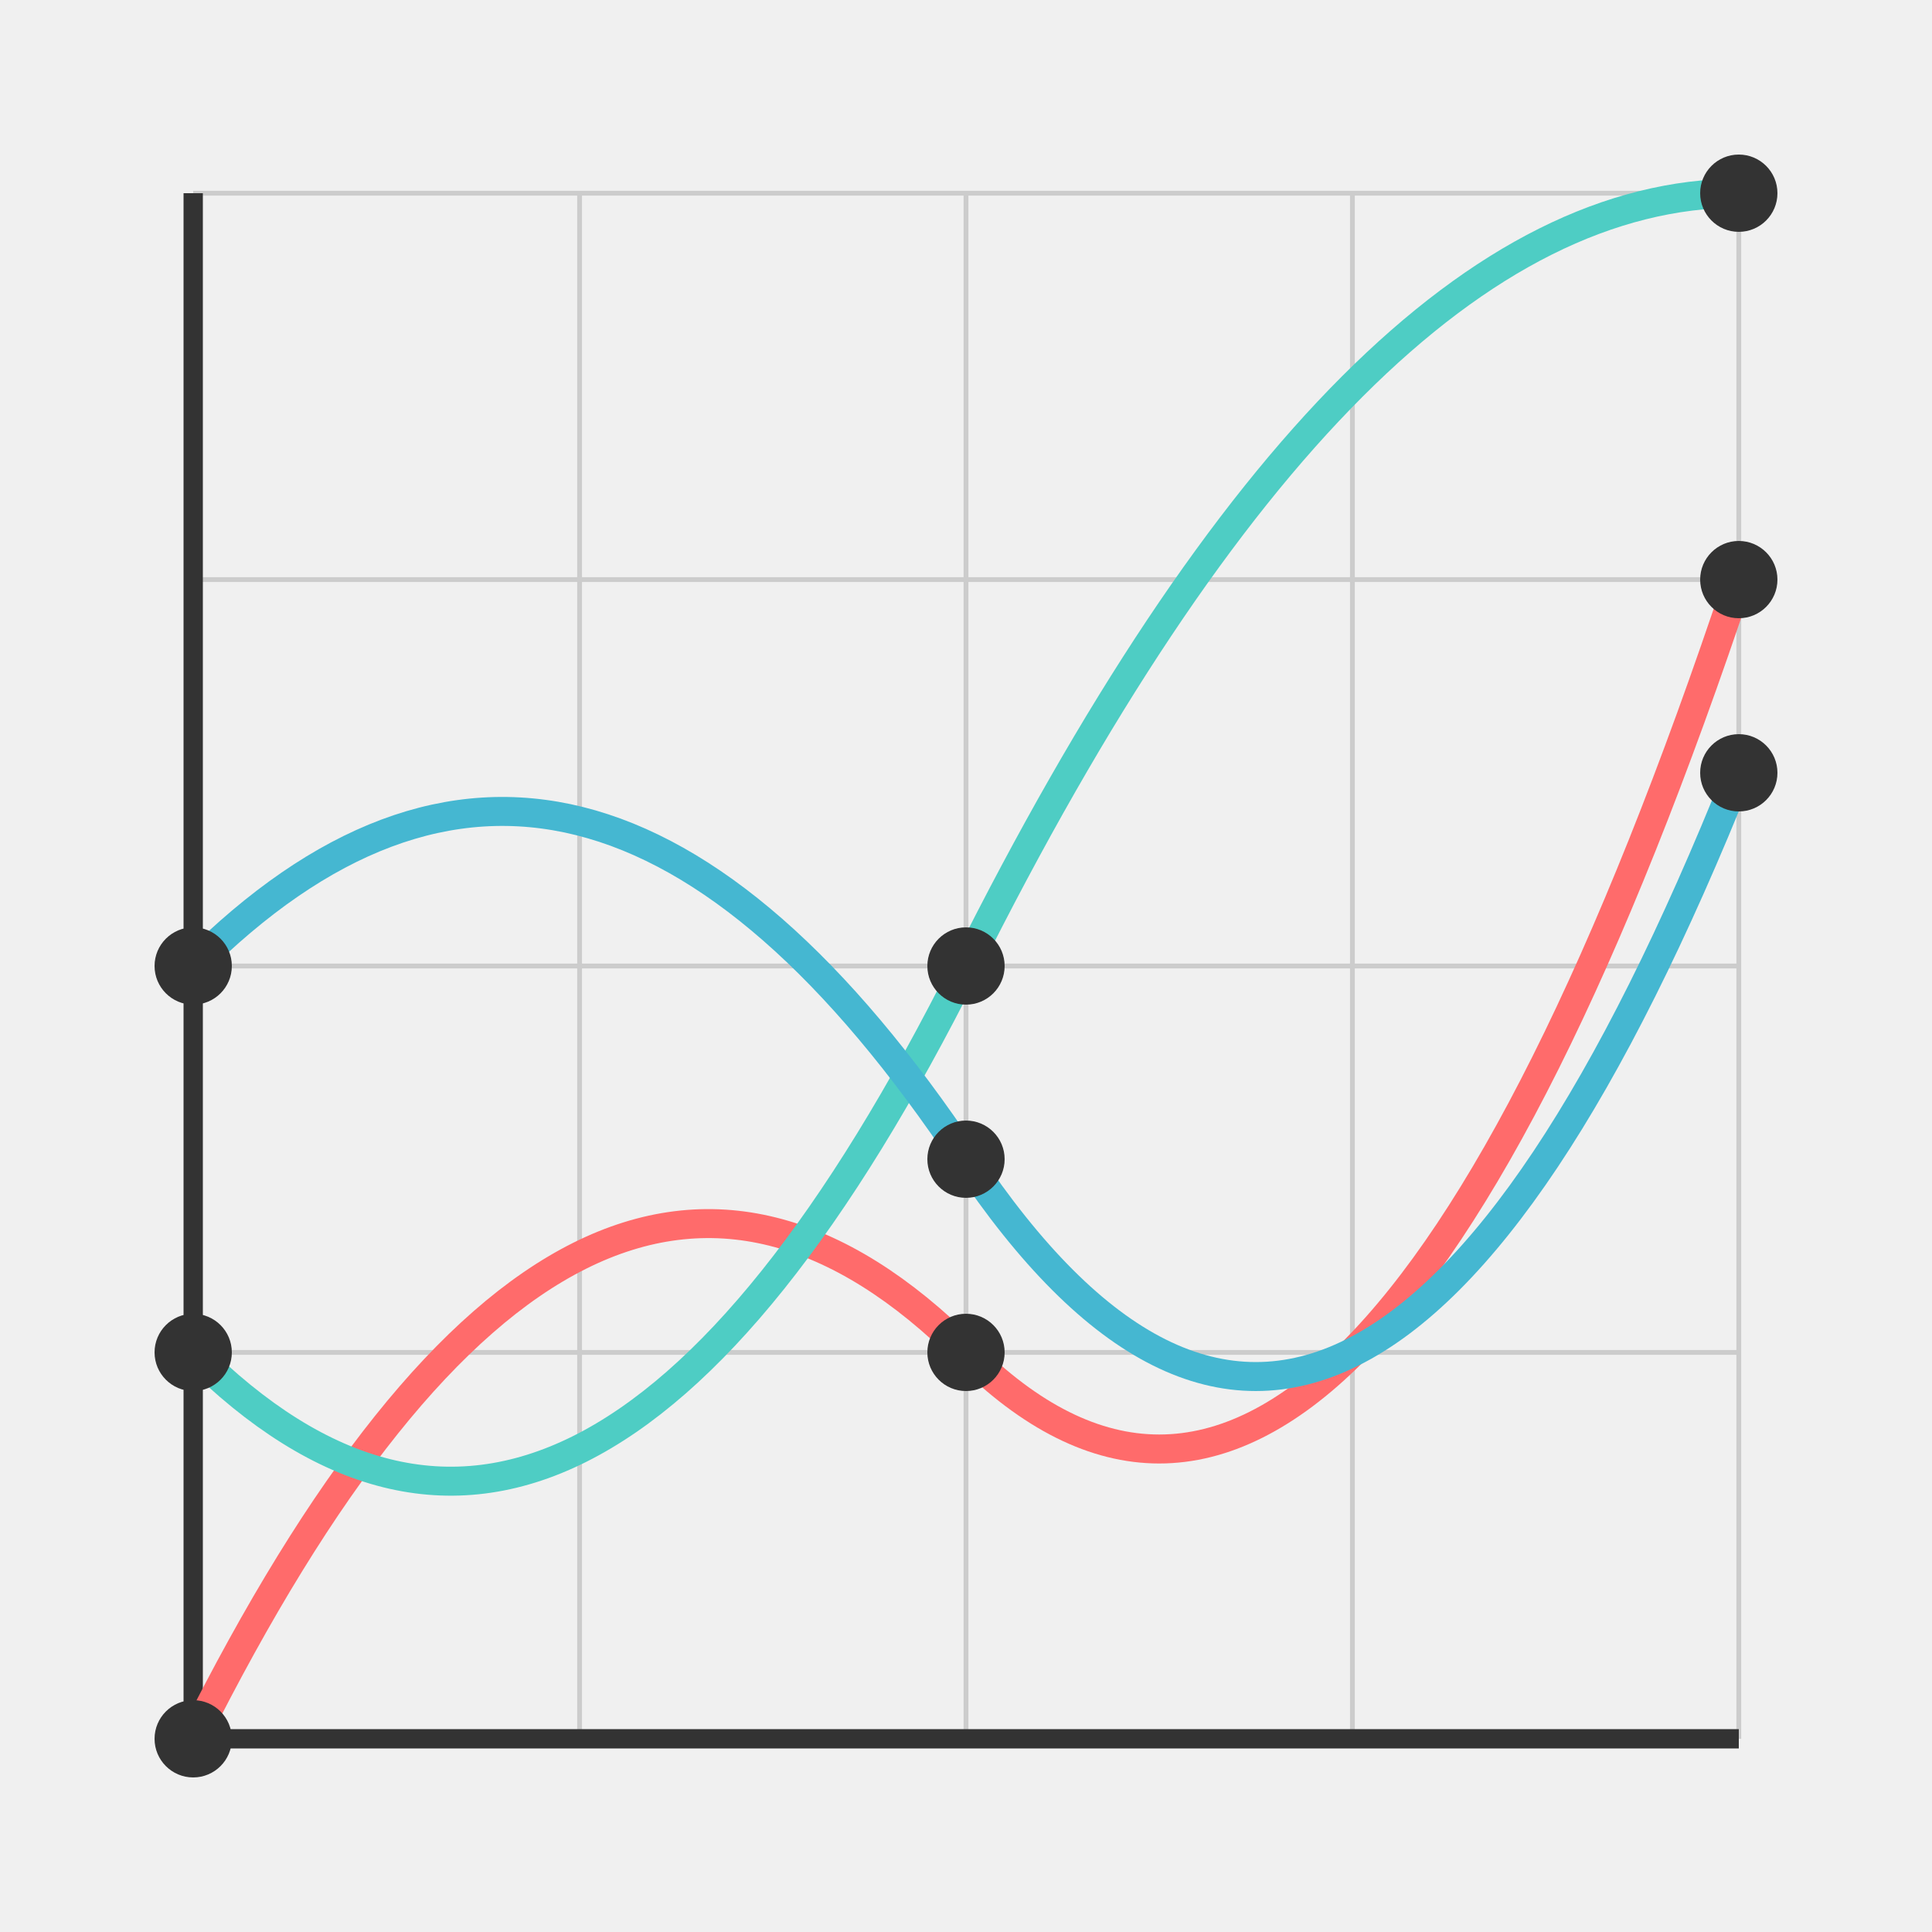 <svg xmlns="http://www.w3.org/2000/svg" viewBox="0 0 200 200">
  <rect width="200" height="200" fill="#f0f0f0"/>
  <g transform="translate(20, 20)">
    <!-- Grid lines -->
    <g stroke="#ccc" stroke-width="0.5">
      <line x1="0" y1="0" x2="0" y2="160"/>
      <line x1="40" y1="0" x2="40" y2="160"/>
      <line x1="80" y1="0" x2="80" y2="160"/>
      <line x1="120" y1="0" x2="120" y2="160"/>
      <line x1="160" y1="0" x2="160" y2="160"/>
      <line x1="0" y1="0" x2="160" y2="0"/>
      <line x1="0" y1="40" x2="160" y2="40"/>
      <line x1="0" y1="80" x2="160" y2="80"/>
      <line x1="0" y1="120" x2="160" y2="120"/>
      <line x1="0" y1="160" x2="160" y2="160"/>
    </g>
    
    <!-- X and Y axis -->
    <g stroke="#333" stroke-width="2">
      <line x1="0" y1="160" x2="160" y2="160"/>
      <line x1="0" y1="0" x2="0" y2="160"/>
    </g>
    
    <!-- Data lines -->
    <g fill="none" stroke-width="3">
      <path d="M0,160 Q40,80 80,120 T160,40" stroke="#ff6b6b"/>
      <path d="M0,120 Q40,160 80,80 T160,0" stroke="#4ecdc4"/>
      <path d="M0,80 Q40,40 80,100 T160,60" stroke="#45b7d1"/>
    </g>
    
    <!-- Data points -->
    <g fill="#333">
      <circle cx="0" cy="160" r="4"/>
      <circle cx="80" cy="120" r="4"/>
      <circle cx="160" cy="40" r="4"/>
      <circle cx="0" cy="120" r="4"/>
      <circle cx="80" cy="80" r="4"/>
      <circle cx="160" cy="0" r="4"/>
      <circle cx="0" cy="80" r="4"/>
      <circle cx="80" cy="100" r="4"/>
      <circle cx="160" cy="60" r="4"/>
    </g>
  </g>
</svg>
